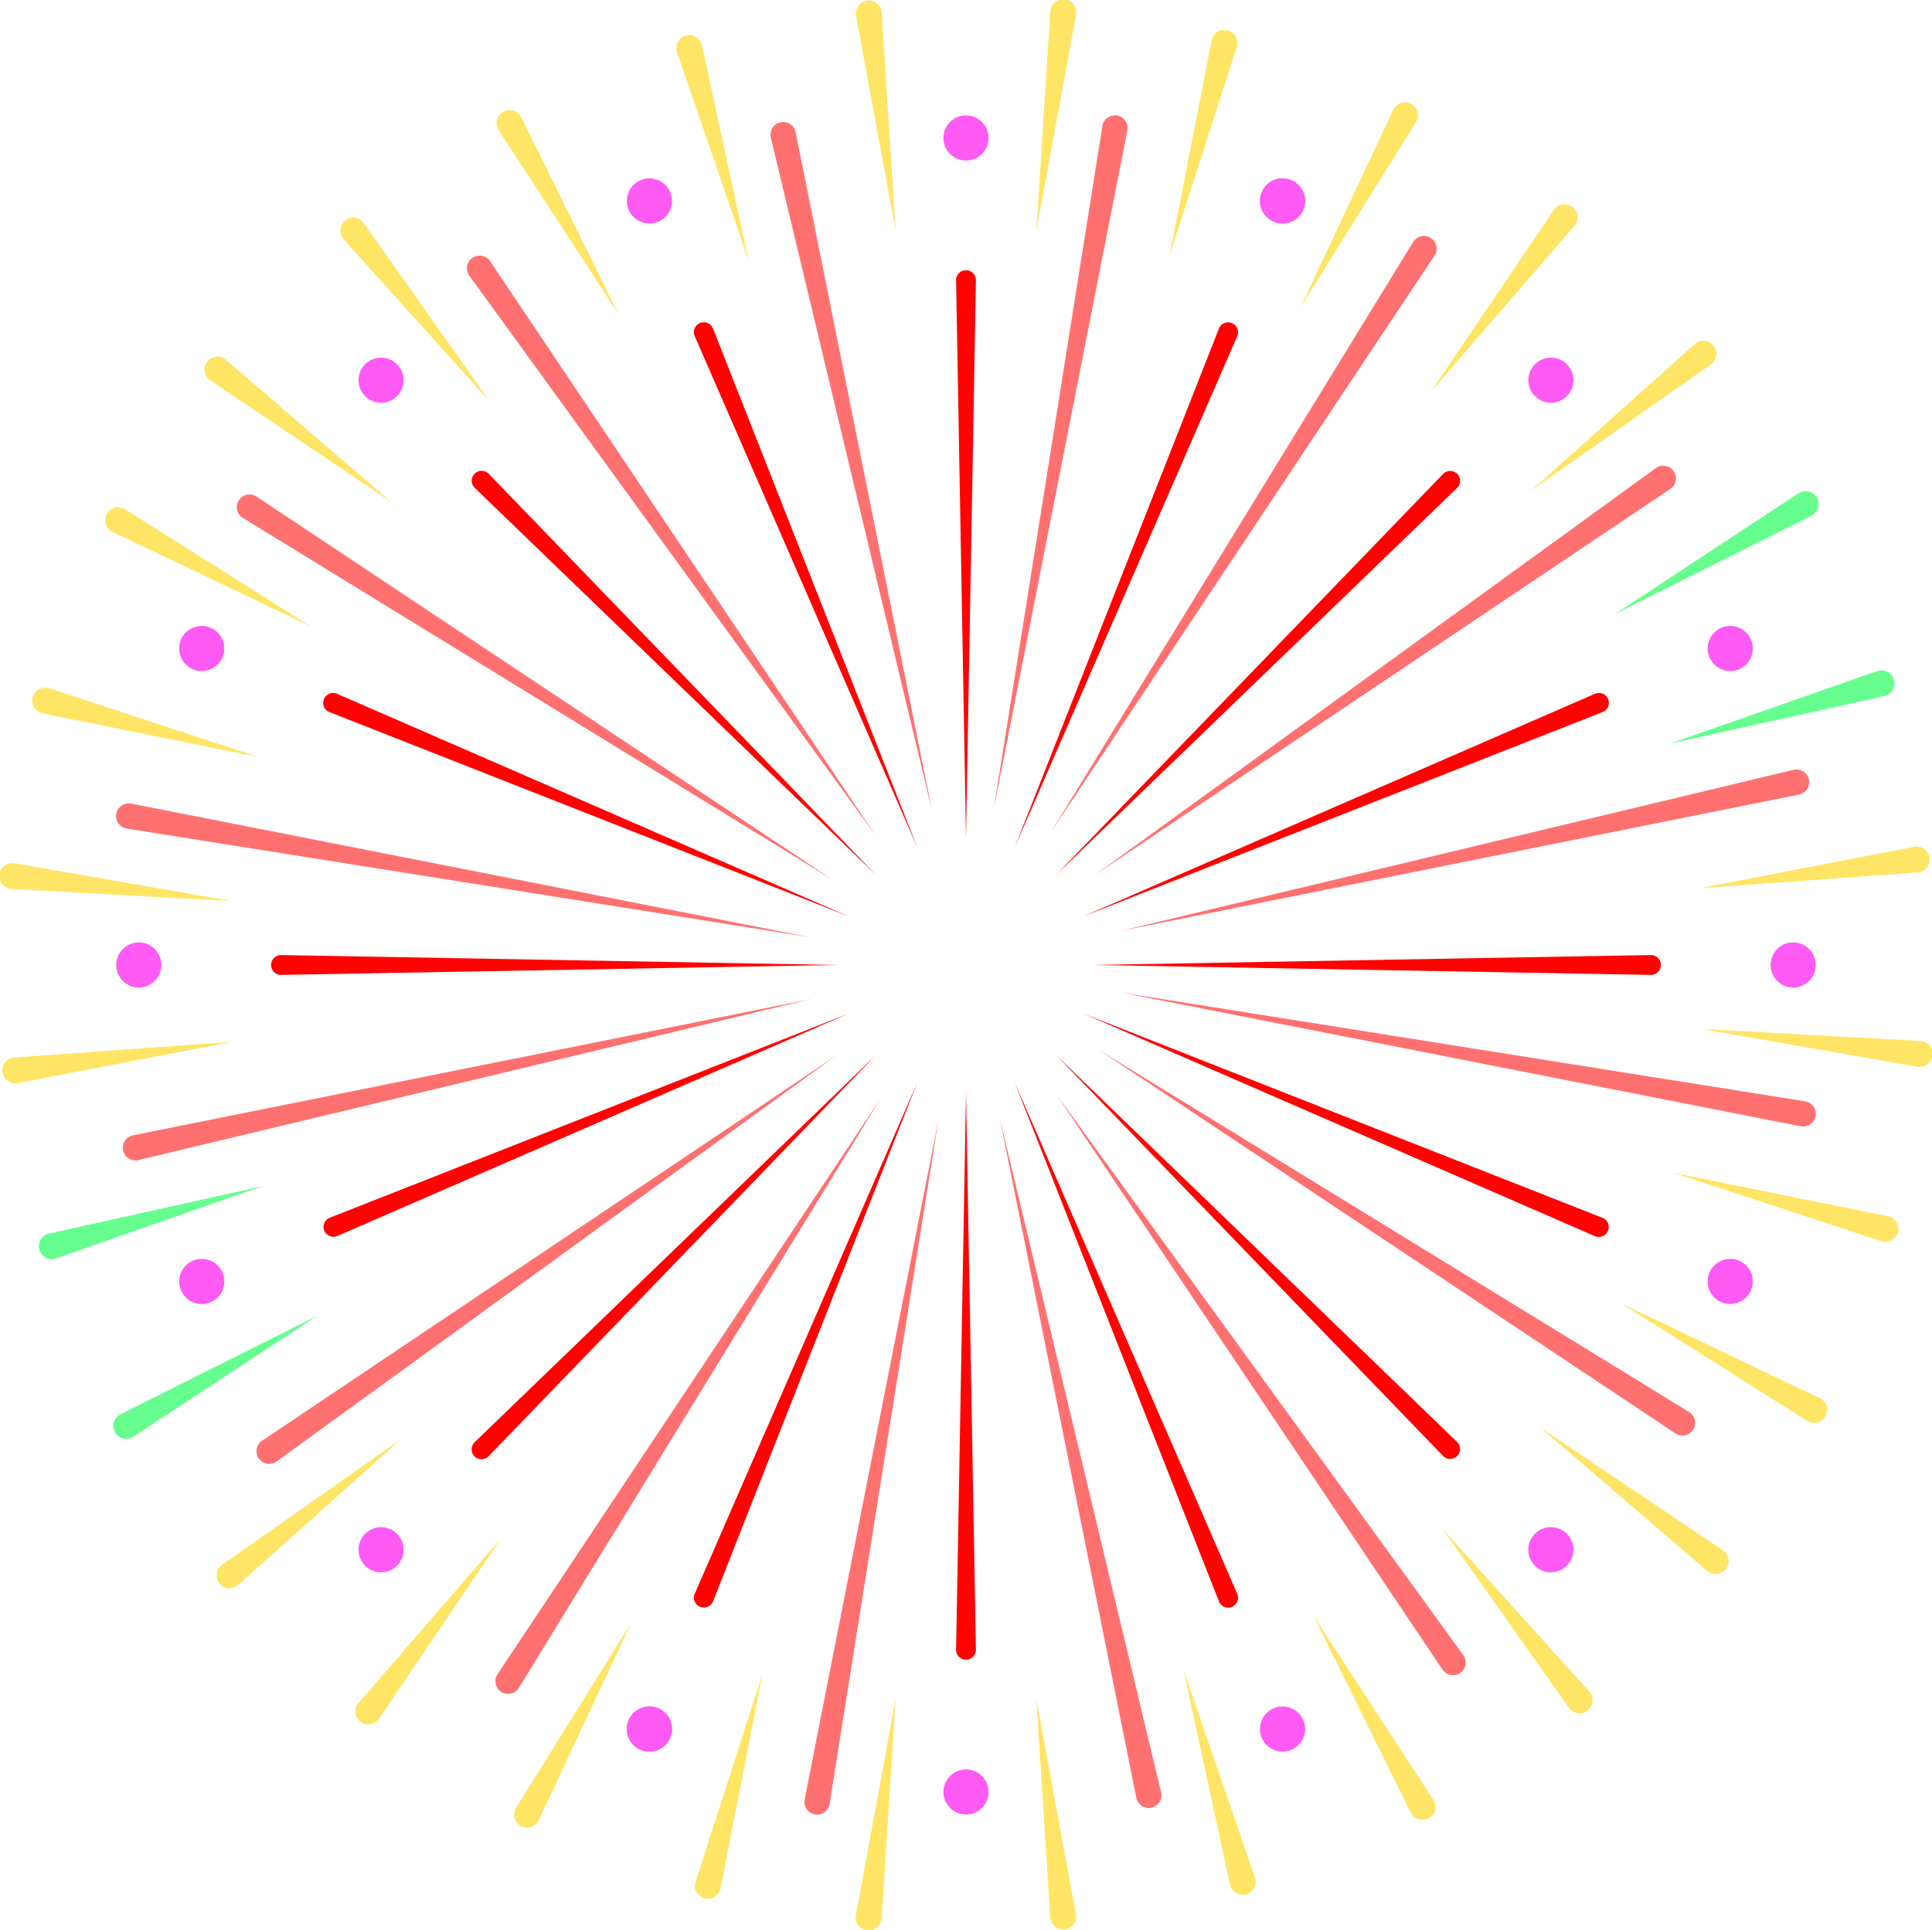 <svg xmlns="http://www.w3.org/2000/svg" width="282.589" height="282.355" viewBox="0 0 282.589 282.355">
  <defs>
    <style>
      .cls-1 {
        fill: #ffe566;
      }

      .cls-2 {
        fill: #66ff8f;
      }

      .cls-3 {
        fill: #ff0303;
      }

      .cls-4 {
        fill: #ff7171;
      }

      .cls-5 {
        fill: #ff5af4;
      }
    </style>
  </defs>
  <g id="Group_1409" data-name="Group 1409" transform="translate(-900 -221)">
    <g id="Group_1432" data-name="Group 1432" transform="translate(1025.171 221)">
      <g id="Group_1430" data-name="Group 1430">
        <path id="Path_856" data-name="Path 856" class="cls-1" d="M833.114,364.384l-5.8-31.534a1.9,1.9,0,0,1,3.735-.686,2.033,2.033,0,0,1,.028.222Z" transform="translate(-827.283 -330.607)"/>
        <path id="Path_857" data-name="Path 857" class="cls-1" d="M858.4,364.384l2.037-32a1.9,1.9,0,1,1,3.786.242,2.144,2.144,0,0,1-.027.221Z" transform="translate(-831.987 -330.607)"/>
      </g>
      <g id="Group_1431" data-name="Group 1431" transform="translate(0.002 248.578)">
        <path id="Path_858" data-name="Path 858" class="cls-1" d="M833.113,623.459l-2.037,32a1.9,1.9,0,1,1-3.787-.241,2.146,2.146,0,0,1,.028-.222Z" transform="translate(-827.285 -623.459)"/>
        <path id="Path_859" data-name="Path 859" class="cls-1" d="M858.4,623.459l5.8,31.535a1.9,1.9,0,0,1-3.735.686,2.2,2.2,0,0,1-.027-.223Z" transform="translate(-831.989 -623.459)"/>
      </g>
    </g>
    <g id="Group_1435" data-name="Group 1435" transform="translate(972.691 226.244)">
      <g id="Group_1433" data-name="Group 1433">
        <path id="Path_860" data-name="Path 860" class="cls-1" d="M783.249,379.491l-17.486-26.878a1.9,1.9,0,1,1,3.181-2.069,1.94,1.94,0,0,1,.111.194Z" transform="translate(-765.456 -338.735)"/>
        <path id="Path_861" data-name="Path 861" class="cls-1" d="M806.925,369.622,796.5,339.3a1.9,1.9,0,1,1,3.588-1.233c.023.068.044.148.059.216Z" transform="translate(-770.134 -336.786)"/>
      </g>
      <g id="Group_1434" data-name="Group 1434" transform="translate(100.411 231.113)">
        <path id="Path_862" data-name="Path 862" class="cls-1" d="M883.751,618.39l10.424,30.321a1.9,1.9,0,1,1-3.588,1.233,2.2,2.2,0,0,1-.06-.216Z" transform="translate(-883.751 -610.472)"/>
        <path id="Path_863" data-name="Path 863" class="cls-1" d="M906.138,609.062l17.481,26.878a1.9,1.9,0,1,1-3.181,2.069c-.039-.06-.079-.132-.111-.2Z" transform="translate(-887.135 -609.062)"/>
      </g>
    </g>
    <g id="Group_1438" data-name="Group 1438" transform="translate(929.828 252.777)">
      <g id="Group_1436" data-name="Group 1436">
        <path id="Path_864" data-name="Path 864" class="cls-1" d="M742.406,413.381,715.8,395.493a1.9,1.9,0,0,1,2.117-3.149,2.015,2.015,0,0,1,.178.136Z" transform="translate(-714.959 -371.669)"/>
        <path id="Path_865" data-name="Path 865" class="cls-1" d="M760.333,395.031l-21.463-23.82a1.9,1.9,0,0,1,2.819-2.54c.048.053.1.118.14.175Z" transform="translate(-718.5 -368.044)"/>
      </g>
      <g id="Group_1437" data-name="Group 1437" transform="translate(181.099 177.09)">
        <path id="Path_866" data-name="Path 866" class="cls-1" d="M928.313,594.023l21.464,23.82a1.9,1.9,0,1,1-2.819,2.54,2.11,2.11,0,0,1-.14-.175Z" transform="translate(-928.313 -579.298)"/>
        <path id="Path_867" data-name="Path 867" class="cls-1" d="M945.26,576.675l26.61,17.888a1.9,1.9,0,1,1-2.117,3.148,2,2,0,0,1-.178-.136Z" transform="translate(-930.875 -576.675)"/>
      </g>
    </g>
    <g id="Group_1441" data-name="Group 1441" transform="translate(904.829 295.23)">
      <g id="Group_1439" data-name="Group 1439">
        <path id="Path_868" data-name="Path 868" class="cls-1" d="M718.458,459.283l-31.429-6.353a1.9,1.9,0,1,1,.752-3.719c.07.015.149.036.216.057Z" transform="translate(-685.508 -422.763)"/>
        <path id="Path_869" data-name="Path 869" class="cls-1" d="M728.008,435.473l-28.939-13.8a1.9,1.9,0,1,1,1.829-3.316Z" transform="translate(-687.394 -418.059)"/>
      </g>
      <g id="Group_1440" data-name="Group 1440" transform="translate(232.316 97.374)">
        <path id="Path_870" data-name="Path 870" class="cls-1" d="M959.2,555.284l28.94,13.8a1.9,1.9,0,1,1-1.634,3.425,2.185,2.185,0,0,1-.2-.109Z" transform="translate(-959.2 -536.178)"/>
        <path id="Path_871" data-name="Path 871" class="cls-1" d="M968.228,532.775l31.427,6.356a1.9,1.9,0,0,1-.752,3.72c-.07-.014-.149-.037-.216-.058Z" transform="translate(-960.565 -532.775)"/>
      </g>
    </g>
    <g id="Group_1444" data-name="Group 1444" transform="translate(900 344.839)">
      <g id="Group_1442" data-name="Group 1442" transform="translate(0 2.436)">
        <path id="Path_872" data-name="Path 872" class="cls-1" d="M713.85,510.163l-31.482,6.075a1.9,1.9,0,0,1-.719-3.726,2.217,2.217,0,0,1,.222-.03Z" transform="translate(-679.862 -484.027)"/>
        <path id="Path_873" data-name="Path 873" class="cls-1" d="M713.626,484.923l-32.015-1.76a1.9,1.9,0,1,1,.209-3.788,1.924,1.924,0,0,1,.222.026Z" transform="translate(-679.818 -479.372)"/>
      </g>
      <g id="Group_1443" data-name="Group 1443" transform="translate(248.604 0)">
        <path id="Path_874" data-name="Path 874" class="cls-1" d="M972.909,507.948l32.014,1.76a1.9,1.9,0,1,1-.208,3.788,2.089,2.089,0,0,1-.222-.026Z" transform="translate(-972.732 -481.257)"/>
        <path id="Path_875" data-name="Path 875" class="cls-1" d="M972.7,482.612l31.482-6.074a1.9,1.9,0,0,1,.719,3.725,2.015,2.015,0,0,1-.222.029Z" transform="translate(-972.7 -476.503)"/>
      </g>
    </g>
    <g id="Group_1447" data-name="Group 1447" transform="translate(905.583 292.908)">
      <g id="Group_1445" data-name="Group 1445" transform="translate(0 101.64)">
        <path id="Path_876" data-name="Path 876" class="cls-2" d="M729.18,557.4,702.4,575.028a1.9,1.9,0,1,1-2.086-3.169,2.118,2.118,0,0,1,.194-.111Z" transform="translate(-688.371 -538.442)"/>
        <path id="Path_877" data-name="Path 877" class="cls-2" d="M719.184,535.065l-30.264,10.59a1.9,1.9,0,0,1-1.253-3.581,2.221,2.221,0,0,1,.216-.062Z" transform="translate(-686.396 -535.065)"/>
      </g>
      <g id="Group_1446" data-name="Group 1446" transform="translate(230.612 0)">
        <path id="Path_878" data-name="Path 878" class="cls-2" d="M967.532,456.889,997.795,446.3a1.9,1.9,0,1,1,1.254,3.581,1.991,1.991,0,0,1-.216.061Z" transform="translate(-959.511 -419.99)"/>
        <path id="Path_879" data-name="Path 879" class="cls-2" d="M958.082,433.264l26.782-17.628a1.9,1.9,0,1,1,2.086,3.17,2.143,2.143,0,0,1-.194.112Z" transform="translate(-958.082 -415.323)"/>
      </g>
    </g>
    <g id="Group_1450" data-name="Group 1450" transform="translate(931.614 250.94)">
      <g id="Group_1448" data-name="Group 1448" transform="translate(0 180.614)">
        <path id="Path_880" data-name="Path 880" class="cls-1" d="M762.411,595.663,744.44,622.217a1.9,1.9,0,0,1-3.141-2.127,2.173,2.173,0,0,1,.137-.177Z" transform="translate(-720.681 -581.232)"/>
        <path id="Path_881" data-name="Path 881" class="cls-1" d="M744.112,578.662l-23.887,21.39a1.9,1.9,0,0,1-2.531-2.827,2.237,2.237,0,0,1,.176-.139Z" transform="translate(-717.063 -578.662)"/>
      </g>
      <g id="Group_1449" data-name="Group 1449" transform="translate(177.631)">
        <path id="Path_882" data-name="Path 882" class="cls-1" d="M943.626,411.3l23.886-21.39a1.9,1.9,0,1,1,2.531,2.827c-.054.048-.118.1-.175.14Z" transform="translate(-928.946 -369.44)"/>
        <path id="Path_883" data-name="Path 883" class="cls-1" d="M926.331,393.314,944.3,366.758a1.9,1.9,0,1,1,3.141,2.126c-.04.059-.091.124-.136.178Z" transform="translate(-926.331 -365.879)"/>
      </g>
    </g>
    <g id="Group_1453" data-name="Group 1453" transform="translate(975.145 225.47)">
      <g id="Group_1451" data-name="Group 1451" transform="translate(0 232.875)">
        <path id="Path_884" data-name="Path 884" class="cls-1" d="M809.451,619.108,803.3,650.575a1.9,1.9,0,0,1-3.724-.728,2.059,2.059,0,0,1,.056-.217Z" transform="translate(-773.063 -611.568)"/>
        <path id="Path_885" data-name="Path 885" class="cls-1" d="M785.581,610.225l-13.618,29.03a1.9,1.9,0,0,1-3.434-1.613,1.94,1.94,0,0,1,.107-.2Z" transform="translate(-768.347 -610.225)"/>
      </g>
      <g id="Group_1452" data-name="Group 1452" transform="translate(95.909)">
        <path id="Path_886" data-name="Path 886" class="cls-1" d="M903.906,378.269l13.618-29.03a1.9,1.9,0,0,1,3.435,1.613,2.153,2.153,0,0,1-.107.2Z" transform="translate(-884.751 -337.729)"/>
        <path id="Path_887" data-name="Path 887" class="cls-1" d="M881.339,368.874l6.154-31.467a1.9,1.9,0,1,1,3.724.728,1.974,1.974,0,0,1-.056.217Z" transform="translate(-881.339 -335.874)"/>
      </g>
    </g>
    <g id="Group_1462" data-name="Group 1462" transform="translate(939.654 260.537)">
      <g id="Group_1454" data-name="Group 1454" transform="translate(100.19)">
        <path id="Path_888" data-name="Path 888" class="cls-3" d="M846.02,460.192l-1.45-81.53a1.45,1.45,0,1,1,2.9-.051v.051Z" transform="translate(-844.57 -377.187)"/>
        <path id="Path_889" data-name="Path 889" class="cls-3" d="M846.02,518.884l1.45,81.529a1.45,1.45,0,0,1-2.9.052v-.052Z" transform="translate(-844.57 -398.609)"/>
      </g>
      <g id="Group_1455" data-name="Group 1455" transform="translate(61.849 7.626)">
        <path id="Path_890" data-name="Path 890" class="cls-3" d="M832.059,462.969,799.52,388.2a1.45,1.45,0,1,1,2.659-1.157l.019.048Z" transform="translate(-799.4 -386.171)"/>
        <path id="Path_891" data-name="Path 891" class="cls-3" d="M854.679,517.213l32.539,74.77a1.45,1.45,0,1,1-2.659,1.157l-.02-.048Z" transform="translate(-807.757 -405.982)"/>
      </g>
      <g id="Group_1456" data-name="Group 1456" transform="translate(29.343 29.345)">
        <path id="Path_892" data-name="Path 892" class="cls-3" d="M820.224,470.877l-58.676-56.621a1.451,1.451,0,0,1,2.013-2.091l.037.036Z" transform="translate(-761.104 -411.759)"/>
        <path id="Path_893" data-name="Path 893" class="cls-3" d="M861.8,512.454l58.675,56.625a1.45,1.45,0,0,1-2.013,2.086l-.036-.037Z" transform="translate(-776.327 -426.982)"/>
      </g>
      <g id="Group_1457" data-name="Group 1457" transform="translate(7.624 61.849)">
        <path id="Path_894" data-name="Path 894" class="cls-3" d="M812.317,482.711l-75.88-29.861a1.45,1.45,0,0,1,1.062-2.7l.048.02Z" transform="translate(-735.517 -450.051)"/>
        <path id="Path_895" data-name="Path 895" class="cls-3" d="M866.561,505.331l75.878,29.861a1.45,1.45,0,1,1-1.062,2.7l-.048-.019Z" transform="translate(-755.328 -458.408)"/>
      </g>
      <g id="Group_1458" data-name="Group 1458" transform="translate(0 100.19)">
        <path id="Path_896" data-name="Path 896" class="cls-3" d="M809.539,496.672l-81.529,1.45a1.45,1.45,0,0,1-.051-2.9h.051Z" transform="translate(-726.535 -495.222)"/>
        <path id="Path_897" data-name="Path 897" class="cls-3" d="M868.232,496.672l81.529-1.45a1.45,1.45,0,0,1,.052,2.9h-.052Z" transform="translate(-747.957 -495.222)"/>
      </g>
      <g id="Group_1459" data-name="Group 1459" transform="translate(7.657 61.849)">
        <path id="Path_898" data-name="Path 898" class="cls-3" d="M812.322,505.331l-74.768,32.54a1.451,1.451,0,0,1-1.158-2.659l.048-.02Z" transform="translate(-735.556 -458.409)"/>
        <path id="Path_899" data-name="Path 899" class="cls-3" d="M866.561,482.711l74.768-32.539a1.45,1.45,0,1,1,1.157,2.659l-.048.019Z" transform="translate(-755.361 -450.052)"/>
      </g>
      <g id="Group_1460" data-name="Group 1460" transform="translate(29.345 29.345)">
        <path id="Path_900" data-name="Path 900" class="cls-3" d="M820.225,512.454,763.6,571.129a1.45,1.45,0,1,1-2.087-2.013l.037-.036Z" transform="translate(-761.106 -426.981)"/>
        <path id="Path_901" data-name="Path 901" class="cls-3" d="M861.8,470.877,918.425,412.2a1.45,1.45,0,0,1,2.086,2.014l-.037.036Z" transform="translate(-776.329 -411.758)"/>
      </g>
      <g id="Group_1461" data-name="Group 1461" transform="translate(61.851 7.626)">
        <path id="Path_902" data-name="Path 902" class="cls-3" d="M832.059,517.213,802.2,593.086a1.45,1.45,0,1,1-2.7-1.062l.02-.048Z" transform="translate(-799.402 -405.982)"/>
        <path id="Path_903" data-name="Path 903" class="cls-3" d="M854.679,462.969,884.54,387.09a1.45,1.45,0,0,1,2.7,1.062l-.02.048Z" transform="translate(-807.759 -386.171)"/>
      </g>
    </g>
    <g id="Group_1471" data-name="Group 1471" transform="translate(916.989 237.873)">
      <g id="Group_1463" data-name="Group 1463" transform="translate(95.711 0.986)">
        <path id="Path_904" data-name="Path 904" class="cls-4" d="M836.212,452.375l-23.569-98.438a1.856,1.856,0,1,1,3.61-.864l.014.066Z" transform="translate(-812.591 -351.648)"/>
        <path id="Path_905" data-name="Path 905" class="cls-4" d="M852.137,523.545,875.7,621.983a1.856,1.856,0,1,1-3.61.864c0-.02-.011-.047-.014-.066Z" transform="translate(-818.57 -377.635)"/>
      </g>
      <g id="Group_1464" data-name="Group 1464" transform="translate(51.265 20.463)">
        <path id="Path_906" data-name="Path 906" class="cls-4" d="M820.029,459.467l-59.446-81.926a1.856,1.856,0,0,1,3-2.181l.039.056Z" transform="translate(-760.229 -374.594)"/>
        <path id="Path_907" data-name="Path 907" class="cls-4" d="M861.876,519.277,921.321,601.2a1.856,1.856,0,1,1-3,2.18c-.012-.016-.028-.039-.039-.056Z" transform="translate(-775.596 -396.467)"/>
      </g>
      <g id="Group_1465" data-name="Group 1465" transform="translate(17.655 55.467)">
        <path id="Path_908" data-name="Path 908" class="cls-4" d="M807.792,472.211l-86.272-52.941a1.856,1.856,0,1,1,1.942-3.164l.057.037Z" transform="translate(-720.634 -415.832)"/>
        <path id="Path_909" data-name="Path 909" class="cls-4" d="M869.24,511.607l86.272,52.94a1.856,1.856,0,1,1-1.941,3.164l-.057-.037Z" transform="translate(-743.1 -430.311)"/>
      </g>
      <g id="Group_1466" data-name="Group 1466" transform="translate(0 100.668)">
        <path id="Path_910" data-name="Path 910" class="cls-4" d="M801.364,488.669l-99.965-15.9a1.856,1.856,0,1,1,.582-3.666l.067.012Z" transform="translate(-699.834 -469.084)"/>
        <path id="Path_911" data-name="Path 911" class="cls-4" d="M873.109,501.7l99.965,15.9a1.856,1.856,0,1,1-.583,3.666l-.067-.012Z" transform="translate(-726.029 -474.015)"/>
      </g>
      <g id="Group_1467" data-name="Group 1467" transform="translate(0.986 95.707)">
        <path id="Path_912" data-name="Path 912" class="cls-4" d="M801.723,502.788l-98.438,23.57a1.856,1.856,0,1,1-.864-3.61l.066-.014Z" transform="translate(-700.996 -469.218)"/>
        <path id="Path_913" data-name="Path 913" class="cls-4" d="M872.893,486.863l98.439-23.573a1.856,1.856,0,1,1,.864,3.61l-.066.014Z" transform="translate(-726.983 -463.239)"/>
      </g>
      <g id="Group_1468" data-name="Group 1468" transform="translate(20.465 51.266)">
        <path id="Path_914" data-name="Path 914" class="cls-4" d="M808.815,512.528l-81.925,59.445a1.856,1.856,0,0,1-2.18-3l.055-.039Z" transform="translate(-723.944 -426.25)"/>
        <path id="Path_915" data-name="Path 915" class="cls-4" d="M868.625,470.681l81.926-59.445a1.856,1.856,0,1,1,2.18,3.005l-.056.039Z" transform="translate(-745.817 -410.883)"/>
      </g>
      <g id="Group_1469" data-name="Group 1469" transform="translate(55.468 17.655)">
        <path id="Path_916" data-name="Path 916" class="cls-4" d="M821.559,519.892l-52.94,86.272a1.856,1.856,0,0,1-3.164-1.941l.037-.057Z" transform="translate(-765.181 -393.752)"/>
        <path id="Path_917" data-name="Path 917" class="cls-4" d="M860.955,458.444l52.94-86.272a1.856,1.856,0,1,1,3.164,1.941c-.01.018-.025.041-.036.058Z" transform="translate(-779.66 -371.286)"/>
      </g>
      <g id="Group_1470" data-name="Group 1470" transform="translate(100.669)">
        <path id="Path_918" data-name="Path 918" class="cls-4" d="M838.018,523.761l-15.9,99.965a1.856,1.856,0,1,1-3.666-.583.533.533,0,0,1,.012-.067Z" transform="translate(-818.432 -376.682)"/>
        <path id="Path_919" data-name="Path 919" class="cls-4" d="M851.05,452.017l15.9-99.965a1.856,1.856,0,1,1,3.666.583.391.391,0,0,1-.013.067Z" transform="translate(-823.363 -350.486)"/>
      </g>
    </g>
    <g id="Group_1481" data-name="Group 1481" transform="translate(917.002 237.886)">
      <g id="Group_1472" data-name="Group 1472" transform="translate(120.992)">
        <path id="Path_920" data-name="Path 920" class="cls-5" d="M848.99,353.8a3.3,3.3,0,1,1-3.3-3.3A3.3,3.3,0,0,1,848.99,353.8Z" transform="translate(-842.391 -350.501)"/>
        <circle id="Ellipse_172" data-name="Ellipse 172" class="cls-5" cx="3.299" cy="3.299" r="3.299" transform="translate(0 241.985)"/>
      </g>
      <g id="Group_1473" data-name="Group 1473" transform="translate(74.69 9.212)">
        <path id="Path_921" data-name="Path 921" class="cls-5" d="M794.19,363.389a3.3,3.3,0,1,1-4.31-1.783A3.3,3.3,0,0,1,794.19,363.389Z" transform="translate(-787.842 -361.353)"/>
        <path id="Path_922" data-name="Path 922" class="cls-5" d="M903.287,626.772a3.3,3.3,0,1,1-4.31-1.783,3.3,3.3,0,0,1,4.31,1.783Z" transform="translate(-804.335 -401.172)"/>
      </g>
      <g id="Group_1474" data-name="Group 1474" transform="translate(35.437 35.437)">
        <circle id="Ellipse_173" data-name="Ellipse 173" class="cls-5" cx="3.299" cy="3.299" r="3.299"/>
        <path id="Path_923" data-name="Path 923" class="cls-5" d="M948.816,594.8a3.3,3.3,0,1,1-2.334-.968A3.3,3.3,0,0,1,948.816,594.8Z" transform="translate(-772.074 -422.726)"/>
      </g>
      <g id="Group_1475" data-name="Group 1475" transform="translate(9.208 74.689)">
        <path id="Path_924" data-name="Path 924" class="cls-5" d="M715.261,438.745a3.3,3.3,0,1,1-4.311,1.783A3.3,3.3,0,0,1,715.261,438.745Z" transform="translate(-710.697 -438.492)"/>
        <path id="Path_925" data-name="Path 925" class="cls-5" d="M978.644,547.842a3.3,3.3,0,1,1-4.311,1.783,3.3,3.3,0,0,1,4.311-1.783Z" transform="translate(-750.515 -454.986)"/>
      </g>
      <g id="Group_1476" data-name="Group 1476" transform="translate(0 120.992)">
        <path id="Path_926" data-name="Path 926" class="cls-5" d="M703.148,493.043a3.3,3.3,0,1,1-3.3,3.3,3.3,3.3,0,0,1,3.3-3.3Z" transform="translate(-699.849 -493.043)"/>
        <path id="Path_927" data-name="Path 927" class="cls-5" d="M988.232,493.043a3.3,3.3,0,1,1-3.3,3.3,3.3,3.3,0,0,1,3.3-3.3Z" transform="translate(-742.948 -493.043)"/>
      </g>
      <g id="Group_1477" data-name="Group 1477" transform="translate(9.212 74.688)">
        <path id="Path_928" data-name="Path 928" class="cls-5" d="M712.737,547.842a3.3,3.3,0,1,1-1.783,4.311A3.3,3.3,0,0,1,712.737,547.842Z" transform="translate(-710.702 -454.985)"/>
        <path id="Path_929" data-name="Path 929" class="cls-5" d="M976.12,438.745a3.3,3.3,0,1,1-1.782,4.311A3.3,3.3,0,0,1,976.12,438.745Z" transform="translate(-750.52 -438.492)"/>
      </g>
      <g id="Group_1478" data-name="Group 1478" transform="translate(35.437 35.439)">
        <path id="Path_930" data-name="Path 930" class="cls-5" d="M742.565,594.8a3.3,3.3,0,1,1-.968,2.334A3.3,3.3,0,0,1,742.565,594.8Z" transform="translate(-741.597 -422.728)"/>
        <path id="Path_931" data-name="Path 931" class="cls-5" d="M944.15,393.217a3.3,3.3,0,1,1-.968,2.334,3.3,3.3,0,0,1,.968-2.334Z" transform="translate(-772.073 -392.252)"/>
      </g>
      <g id="Group_1479" data-name="Group 1479" transform="translate(74.689 9.21)">
        <path id="Path_932" data-name="Path 932" class="cls-5" d="M788.093,626.771a3.3,3.3,0,1,1,1.783,4.311,3.3,3.3,0,0,1-1.783-4.311Z" transform="translate(-787.841 -401.17)"/>
        <path id="Path_933" data-name="Path 933" class="cls-5" d="M897.19,363.388a3.3,3.3,0,1,1,1.782,4.31,3.3,3.3,0,0,1-1.782-4.31Z" transform="translate(-804.334 -361.351)"/>
      </g>
      <g id="Group_1480" data-name="Group 1480" transform="translate(74.689 9.21)">
        <path id="Path_934" data-name="Path 934" class="cls-5" d="M788.093,626.771a3.3,3.3,0,1,1,1.783,4.311,3.3,3.3,0,0,1-1.783-4.311Z" transform="translate(-787.841 -401.17)"/>
        <path id="Path_935" data-name="Path 935" class="cls-5" d="M897.19,363.388a3.3,3.3,0,1,1,1.782,4.31,3.3,3.3,0,0,1-1.782-4.31Z" transform="translate(-804.334 -361.351)"/>
      </g>
    </g>
  </g>
</svg>
